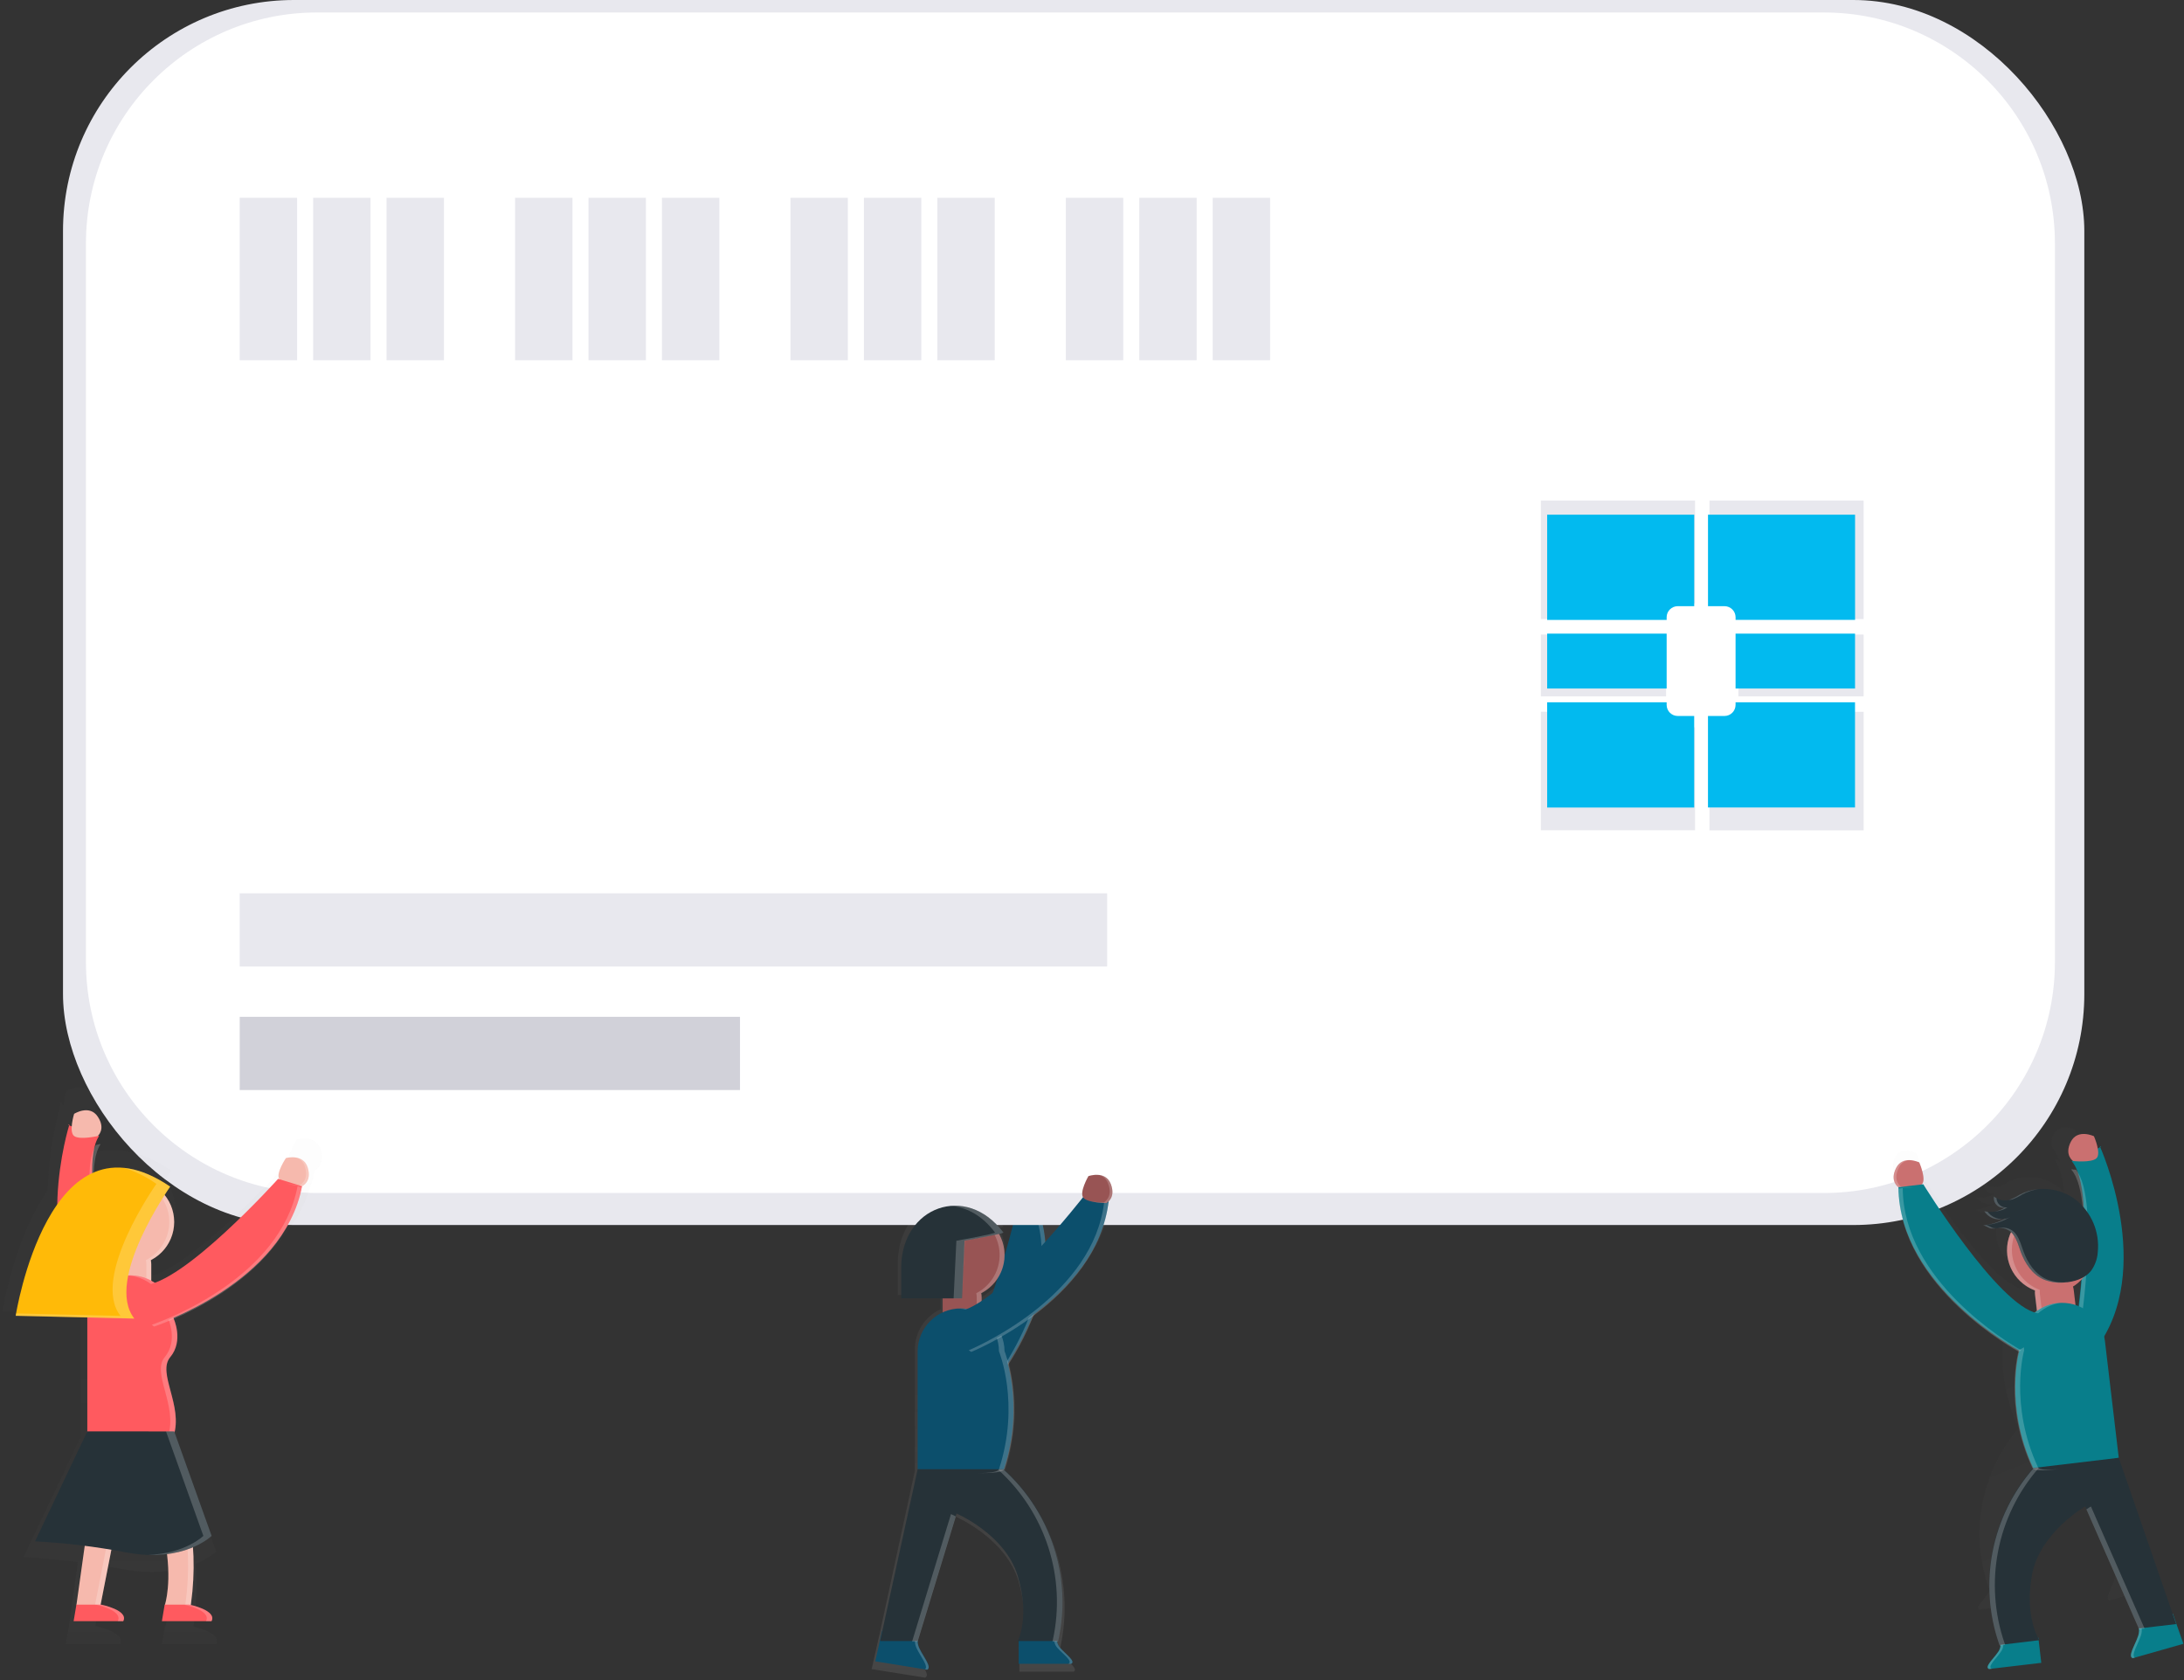 <?xml version="1.0" encoding="UTF-8"?>
<svg width="260px" height="200px" viewBox="0 0 260 200" version="1.1" xmlns="http://www.w3.org/2000/svg" xmlns:xlink="http://www.w3.org/1999/xlink">
    <rect x="0" y="0" width="260" height="200" fill="#333333" stroke="none"/>
    <!-- Generator: Sketch 52.1 (67048) - http://www.bohemiancoding.com/sketch -->
    <title>undraw_credit_card_payment_yb88</title>
    <desc>Created with Sketch.</desc>
    <defs>
        <linearGradient x1="49.983%" y1="100.014%" x2="49.983%" y2="-0.029%" id="linearGradient-1">
            <stop stop-color="#808080" stop-opacity="0.25" offset="0%"></stop>
            <stop stop-color="#808080" stop-opacity="0.12" offset="54%"></stop>
            <stop stop-color="#808080" stop-opacity="0.1" offset="100%"></stop>
        </linearGradient>
        <linearGradient x1="26.112%" y1="32.693%" x2="26.112%" y2="-1.307%" id="linearGradient-2">
            <stop stop-color="#808080" stop-opacity="0.25" offset="0%"></stop>
            <stop stop-color="#808080" stop-opacity="0.12" offset="54%"></stop>
            <stop stop-color="#808080" stop-opacity="0.1" offset="100%"></stop>
        </linearGradient>
        <linearGradient x1="50.007%" y1="99.982%" x2="50.007%" y2="-0.013%" id="linearGradient-3">
            <stop stop-color="#808080" stop-opacity="0.25" offset="0%"></stop>
            <stop stop-color="#808080" stop-opacity="0.12" offset="54%"></stop>
            <stop stop-color="#808080" stop-opacity="0.1" offset="100%"></stop>
        </linearGradient>
        <linearGradient x1="25.147%" y1="26.572%" x2="21.861%" y2="-1.234%" id="linearGradient-4">
            <stop stop-color="#808080" stop-opacity="0.25" offset="0%"></stop>
            <stop stop-color="#808080" stop-opacity="0.12" offset="54%"></stop>
            <stop stop-color="#808080" stop-opacity="0.1" offset="100%"></stop>
        </linearGradient>
        <linearGradient x1="60.488%" y1="99.51%" x2="39.146%" y2="1.659%" id="linearGradient-5">
            <stop stop-color="#808080" stop-opacity="0.25" offset="0%"></stop>
            <stop stop-color="#808080" stop-opacity="0.12" offset="54%"></stop>
            <stop stop-color="#808080" stop-opacity="0.1" offset="100%"></stop>
        </linearGradient>
    </defs>
    <g id="church" stroke="none" stroke-width="1" fill="none" fill-rule="evenodd">
        <g id="church-pricing" transform="translate(-40, -240)" fill-rule="nonzero">
            <g id="undraw_credit_card_payment_yb88" transform="translate(40, 240)">
                <path d="M126.917,197.501 C126.77,197.357 126.617,197.202 126.509,197.079 C126.301,196.85 126.155,196.571 126.087,196.269 L126.194,196.269 L126.245,196.039 C127.897,188.391 125.368,180.443 119.597,175.142 C119.609,175.125 119.619,175.107 119.627,175.088 C121.106,170.652 121.198,165.873 119.891,161.384 C121.218,159.709 122.407,157.929 123.448,156.063 C127.115,153.268 130.924,149.223 132.096,143.967 C132.229,143.397 132.329,142.82 132.396,142.239 C132.696,141.94 133.122,141.291 132.672,140.111 C132.635,140.015 132.591,139.922 132.54,139.833 C132.525,139.806 132.507,139.779 132.489,139.755 C132.457,139.702 132.422,139.651 132.384,139.602 L132.315,139.525 C132.28,139.486 132.243,139.449 132.204,139.414 L132.126,139.348 L132.006,139.265 L131.922,139.214 L131.793,139.151 L131.712,139.115 L131.568,139.067 L131.496,139.046 C131.428,139.028 131.36,139.014 131.293,139.004 C130.835,138.952 130.372,138.998 129.934,139.139 C129.934,139.139 128.854,141.004 129.277,141.716 C128.95,142.129 128.078,143.232 126.878,144.649 C126.89,143.461 126.77,142.276 126.521,141.115 C126.407,140.541 126.26,139.974 126.081,139.417 C126.239,139.022 126.35,138.257 125.451,137.366 C125.378,137.294 125.3,137.227 125.217,137.166 L125.139,137.115 C125.088,137.08 125.035,137.049 124.98,137.019 L124.887,136.978 C124.839,136.957 124.788,136.936 124.74,136.921 L124.644,136.894 L124.5,136.864 L124.404,136.864 L124.26,136.864 L124.17,136.864 L124.017,136.879 L123.942,136.879 C123.872,136.891 123.804,136.907 123.738,136.927 C123.3,137.067 122.897,137.299 122.557,137.608 C122.557,137.608 122.347,139.752 123.025,140.227 C122.71,141.456 121.123,147.692 119.024,152.774 C118.321,153.381 117.583,153.946 116.814,154.466 L116.814,154.006 C116.819,153.921 116.819,153.837 116.814,153.752 C116.805,153.671 116.792,153.59 116.775,153.51 L116.814,153.489 L116.976,153.399 L117.21,153.256 L117.36,153.16 C117.472,153.082 117.58,153.001 117.684,152.918 L117.807,152.813 C117.882,152.75 117.951,152.685 118.023,152.619 L118.125,152.475 C118.211,152.388 118.294,152.296 118.373,152.2 L118.46,152.096 C118.536,152.002 118.608,151.902 118.676,151.797 L118.763,151.668 C118.825,151.572 118.884,151.473 118.94,151.369 L118.994,151.274 C119.063,151.145 119.126,151.013 119.186,150.879 L119.234,150.759 C119.278,150.652 119.318,150.541 119.354,150.428 C119.354,150.389 119.381,150.35 119.393,150.311 C119.438,150.167 119.477,150.012 119.507,149.868 C119.507,149.839 119.507,149.809 119.522,149.779 C119.546,149.651 119.566,149.523 119.582,149.393 C119.582,149.348 119.582,149.306 119.582,149.262 C119.582,149.103 119.606,148.945 119.606,148.78 C119.606,147.877 119.373,146.99 118.928,146.203 L119.177,146.138 L119.36,146.081 C119.429,146.057 119.462,146.036 119.453,146.021 C119.324,145.848 119.192,145.683 119.057,145.522 L118.925,145.372 C118.832,145.265 118.736,145.16 118.625,145.073 L118.472,144.918 C118.376,144.825 118.281,144.732 118.173,144.646 L118.023,144.511 C117.903,144.407 117.783,144.311 117.66,144.212 L117.582,144.149 C117.435,144.042 117.282,143.94 117.141,143.851 L116.973,143.749 C116.877,143.689 116.778,143.632 116.673,143.578 L116.478,143.477 L116.205,143.345 L116.004,143.256 C115.908,143.217 115.809,143.178 115.704,143.145 L115.522,143.079 C115.375,143.031 115.222,142.99 115.081,142.951 L114.853,142.9 L114.61,142.849 L114.364,142.81 L114.139,142.783 L113.887,142.762 L113.668,142.762 L113.416,142.762 C113.276,142.762 113.137,142.769 113,142.783 C109.737,143.049 106.882,145.889 106.882,150.401 L106.882,154.149 L111.98,154.149 L111.98,155.848 C110.109,156.709 108.91,158.576 108.909,160.631 L108.909,175.091 L104.63,194.912 L104.609,194.912 L104.609,194.966 L103.769,198.697 L110.13,199.71 C110.28,199.652 110.365,199.493 110.331,199.336 C110.319,199.234 110.294,199.133 110.256,199.037 C110.154,198.791 110.032,198.553 109.893,198.326 C109.668,197.94 109.401,197.528 109.221,197.154 C109.128,196.964 109.059,196.763 109.014,196.556 C108.992,196.45 108.978,196.342 108.972,196.233 L113.653,180.897 L113.632,180.897 L113.743,180.535 C113.743,180.535 119.717,183.088 121.24,188.191 C122.485,192.329 121.711,195.01 121.375,195.877 L121.354,195.877 L121.354,195.928 C121.288,196.093 121.24,196.185 121.24,196.185 L121.354,196.185 L121.354,198.993 L127.811,198.993 C128.303,198.744 127.553,198.12 126.917,197.501 Z" id="Shape" fill="url(#linearGradient-1)"></path>
                <path d="M116.241,167.229 C116.241,167.229 127.379,155.555 123.738,144.335 L120.818,144.933 C120.818,144.933 116.898,161.375 112.721,163.734 C108.543,166.093 116.241,167.229 116.241,167.229 Z" id="Shape" fill="#0C4F6C"></path>
                <path d="M123.295,144.595 L123.78,144.496 C127.409,155.716 116.283,167.39 116.283,167.39 L115.941,167.333 C117.225,165.928 126.68,155.058 123.295,144.595 Z" id="Shape" fill="#FFFFFF" opacity="0.2"></path>
                <path d="M123.606,144.628 C123.606,144.628 124.416,143.623 123.148,142.365 C121.879,141.106 120.326,142.598 120.326,142.598 C120.326,142.598 120.104,144.831 120.851,145.184 C121.597,145.537 123.606,144.628 123.606,144.628 Z" id="Shape" fill="#985454"></path>
                <path d="M123.28,144.703 C123.28,144.703 124.089,143.698 122.821,142.439 C122.475,142.069 121.972,141.885 121.468,141.946 C122.063,141.751 122.717,141.918 123.145,142.374 C124.413,143.632 123.603,144.637 123.603,144.637 C123.005,144.903 122.38,145.104 121.738,145.235 C122.266,145.1 122.782,144.922 123.28,144.703 Z" id="Shape" fill="#FFFFFF" opacity="0.2"></path>
                <rect id="Rectangle-path" fill="#E8E8EE" x="7.5" y="0" width="240.633" height="145.83" rx="27.5"></rect>
                <path d="M37.732,1.486 L217.134,1.486 C232.322,1.486 244.634,13.798 244.634,28.986 L244.634,114.518 C244.634,129.706 232.322,142.018 217.134,142.018 L37.732,142.018 C22.544,142.018 10.232,129.706 10.232,114.518 L10.232,28.986 C10.232,13.798 22.544,1.486 37.732,1.486 Z" id="Rectangle-path" fill="#FFFFFF"></path>
                <polygon id="Rectangle-path" fill="#E8E8EE" points="28.537 23.546 35.368 23.546 35.368 42.882 28.537 42.882"></polygon>
                <polygon id="Rectangle-path" fill="#E8E8EE" points="37.279 23.546 44.11 23.546 44.11 42.882 37.279 42.882"></polygon>
                <polygon id="Rectangle-path" fill="#E8E8EE" points="46.02 23.546 52.852 23.546 52.852 42.882 46.02 42.882"></polygon>
                <polygon id="Rectangle-path" fill="#E8E8EE" points="61.32 23.546 68.152 23.546 68.152 42.882 61.32 42.882"></polygon>
                <polygon id="Rectangle-path" fill="#E8E8EE" points="70.062 23.546 76.893 23.546 76.893 42.882 70.062 42.882"></polygon>
                <polygon id="Rectangle-path" fill="#E8E8EE" points="78.804 23.546 85.635 23.546 85.635 42.882 78.804 42.882"></polygon>
                <polygon id="Rectangle-path" fill="#E8E8EE" points="94.104 23.546 100.935 23.546 100.935 42.882 94.104 42.882"></polygon>
                <polygon id="Rectangle-path" fill="#E8E8EE" points="102.845 23.546 109.677 23.546 109.677 42.882 102.845 42.882"></polygon>
                <polygon id="Rectangle-path" fill="#E8E8EE" points="111.587 23.546 118.418 23.546 118.418 42.882 111.587 42.882"></polygon>
                <polygon id="Rectangle-path" fill="#E8E8EE" points="126.887 23.546 133.719 23.546 133.719 42.882 126.887 42.882"></polygon>
                <polygon id="Rectangle-path" fill="#E8E8EE" points="135.629 23.546 142.46 23.546 142.46 42.882 135.629 42.882"></polygon>
                <polygon id="Rectangle-path" fill="#E8E8EE" points="144.37 23.546 151.202 23.546 151.202 42.882 144.37 42.882"></polygon>
                <polygon id="Rectangle-path" fill="#D1D1D9" points="28.537 121.046 88.094 121.046 88.094 129.761 28.537 129.761"></polygon>
                <polygon id="Rectangle-path" fill="#E8E8EE" points="28.537 106.341 131.805 106.341 131.805 115.055 28.537 115.055"></polygon>
                <path d="M198.347,73.336 C198.33,72.955 198.468,72.582 198.728,72.302 C198.988,72.021 199.349,71.856 199.732,71.842 L201.792,71.842 L201.792,59.584 L183.439,59.584 L183.439,73.695 L198.35,73.695 L198.347,73.336 Z" id="Shape" fill="#E8E8EE"></path>
                <path d="M199.732,86.58 C199.349,86.566 198.988,86.4 198.728,86.12 C198.468,85.839 198.33,85.467 198.347,85.085 L198.347,84.726 L183.436,84.726 L183.436,98.837 L201.792,98.837 L201.792,86.58 L199.732,86.58 Z" id="Shape" fill="#E8E8EE"></path>
                <polygon id="Rectangle-path" fill="#E8E8EE" points="183.436 75.537 198.347 75.537 198.347 82.9 183.436 82.9"></polygon>
                <path d="M206.95,85.097 C206.967,85.479 206.83,85.851 206.569,86.132 C206.309,86.412 205.948,86.578 205.565,86.592 L203.511,86.592 L203.511,98.849 L221.864,98.849 L221.864,84.738 L206.95,84.738 L206.95,85.097 Z" id="Shape" fill="#E8E8EE"></path>
                <path d="M203.508,59.584 L203.508,71.842 L205.562,71.842 C205.945,71.856 206.306,72.021 206.566,72.302 C206.827,72.582 206.964,72.955 206.947,73.336 L206.947,73.695 L221.858,73.695 L221.858,59.584 L203.508,59.584 Z" id="Shape" fill="#E8E8EE"></path>
                <polygon id="Rectangle-path" fill="#E8E8EE" points="206.95 75.537 221.861 75.537 221.861 82.9 206.95 82.9"></polygon>
                <path d="M198.41,73.477 C198.411,72.75 199.003,72.161 199.732,72.161 L201.693,72.161 L201.693,61.268 L184.186,61.268 L184.186,73.797 L198.41,73.797 L198.41,73.477 Z" id="Shape" fill="#02BAEF"></path>
                <path d="M199.732,85.232 C199.003,85.232 198.411,84.643 198.41,83.916 L198.41,83.599 L184.186,83.599 L184.186,96.129 L201.69,96.129 L201.69,85.232 L199.732,85.232 Z" id="Shape" fill="#02BAEF"></path>
                <polygon id="Rectangle-path" fill="#02BAEF" points="184.186 75.429 198.41 75.429 198.41 81.964 184.186 81.964"></polygon>
                <path d="M206.615,83.916 C206.613,84.643 206.021,85.232 205.292,85.232 L203.331,85.232 L203.331,96.126 L220.835,96.126 L220.835,83.599 L206.615,83.599 L206.615,83.916 Z" id="Shape" fill="#02BAEF"></path>
                <path d="M203.334,61.268 L203.334,72.161 L205.295,72.161 C206.024,72.161 206.616,72.75 206.618,73.477 L206.618,73.794 L220.841,73.794 L220.841,61.268 L203.334,61.268 Z" id="Shape" fill="#02BAEF"></path>
                <polygon id="Rectangle-path" fill="#02BAEF" points="206.615 75.429 220.838 75.429 220.838 81.964 206.615 81.964"></polygon>
                <g id="Group" opacity="0.2" transform="translate(6.897, 131.241)" fill="url(#linearGradient-2)">
                    <path d="M0.425,0.212 L0.47,0.062 C0.47,0.062 -0.085,-0.018 0.425,0.212 Z" id="Shape"></path>
                </g>
                <g id="Group" opacity="0.2" transform="translate(0, 129.148)" fill="url(#linearGradient-3)">
                    <path d="M38.181,7.728 C38.15,7.626 38.111,7.526 38.064,7.429 C38.064,7.399 38.031,7.372 38.016,7.342 C37.986,7.285 37.953,7.229 37.917,7.175 C37.896,7.145 37.872,7.118 37.851,7.088 C37.818,7.045 37.782,7.003 37.743,6.963 L37.666,6.888 C37.627,6.852 37.588,6.819 37.546,6.789 L37.462,6.729 L37.33,6.652 L37.246,6.607 L37.096,6.544 L37.021,6.514 C36.949,6.49 36.878,6.47 36.808,6.454 C36.33,6.364 35.838,6.377 35.365,6.493 C35.365,6.493 33.989,8.517 34.52,9.244 L34.346,9.19 C34.346,9.19 24.123,20.55 18.356,22.673 C18.208,22.573 18.055,22.479 17.897,22.392 L17.897,20.266 C17.902,20.177 17.902,20.089 17.897,20 C17.888,19.915 17.874,19.83 17.855,19.746 L17.897,19.722 L18.068,19.626 L18.317,19.477 L18.476,19.375 C18.594,19.293 18.709,19.208 18.821,19.118 L18.95,19.007 C19.028,18.942 19.103,18.873 19.178,18.801 L19.31,18.673 C19.402,18.579 19.49,18.479 19.573,18.374 L19.666,18.26 C19.746,18.162 19.822,18.063 19.894,17.961 L19.987,17.824 C20.053,17.724 20.116,17.624 20.176,17.525 L20.233,17.423 C20.305,17.288 20.374,17.148 20.434,17.004 L20.485,16.879 C20.531,16.763 20.574,16.647 20.614,16.529 C20.614,16.487 20.641,16.448 20.656,16.407 C20.704,16.254 20.743,16.108 20.776,15.94 C20.776,15.91 20.776,15.877 20.794,15.845 C20.82,15.711 20.841,15.575 20.857,15.438 C20.857,15.393 20.857,15.345 20.857,15.3 C20.872,15.133 20.884,14.963 20.884,14.792 C20.886,13.518 20.447,12.282 19.642,11.291 C20.08,10.61 20.365,10.209 20.365,10.209 C20.101,10.03 19.843,9.862 19.585,9.707 L19.337,9.561 C19.166,9.459 18.992,9.357 18.824,9.262 L18.524,9.109 C18.371,9.028 18.224,8.951 18.065,8.876 L17.765,8.741 C17.618,8.676 17.465,8.61 17.33,8.553 L17.03,8.439 C16.887,8.383 16.731,8.332 16.599,8.284 L16.329,8.194 C16.182,8.146 16.029,8.108 15.888,8.069 L15.648,8.003 C15.483,7.964 15.321,7.928 15.159,7.898 L14.985,7.862 C14.766,7.824 14.547,7.794 14.331,7.773 C12.993,7.631 11.641,7.837 10.406,8.371 C10.472,6.804 10.736,5.516 11.288,4.717 L11.153,4.673 L11.105,4.717 C11.105,4.717 10.943,4.753 10.694,4.798 C10.614,4.926 10.543,5.059 10.481,5.196 C10.591,4.642 10.804,4.114 11.108,3.638 L10.973,3.593 C11.168,3.396 11.872,2.532 10.925,1.121 C9.842,-0.496 7.857,0.762 7.857,0.762 C7.703,1.295 7.603,1.842 7.557,2.395 C7.404,2.335 7.299,2.287 7.227,2.251 C6.277,5.594 5.759,9.044 5.686,12.517 C2.111,17.578 0.63,25.049 0.342,26.661 L0.321,26.789 C0.3,26.906 0.291,26.969 0.291,26.969 L9.587,27.184 C9.587,27.217 9.587,27.247 9.587,27.28 L9.587,41.952 L2.804,56.212 C2.804,56.212 5.368,56.305 9.266,56.81 L8.196,64.439 L7.839,66.58 L14.281,66.58 C14.997,65.154 11.417,64.439 11.417,64.439 L11.336,64.439 L12.733,57.321 C13.351,57.425 13.986,57.539 14.637,57.662 C15.594,57.846 16.564,57.955 17.537,57.988 C18.343,58.016 19.151,57.981 19.951,57.883 C20.422,61.743 19.804,64.048 19.684,64.442 L19.645,64.442 L19.289,66.583 L25.73,66.583 C26.354,65.339 23.712,64.637 23.031,64.49 L23.061,64.281 C23.393,61.873 23.479,59.438 23.316,57.013 C24.145,56.677 24.917,56.218 25.607,55.65 L25.697,55.572 L25.724,55.546 L20.926,42.132 C21.826,38.335 18.701,34.359 20.368,32.353 C22.036,30.347 21.013,27.815 20.83,27.381 C25.328,25.42 34.442,20.505 36.997,11.994 C37.184,11.396 37.336,10.787 37.453,10.17 C37.453,10.17 38.742,9.59 38.181,7.728 Z" id="Shape"></path>
                </g>
                <path d="M8.259,133.88 C8.259,133.88 3.374,149.238 11.558,157.74 L13.924,155.946 C13.924,155.946 9.084,139.184 11.791,135.247 C7.017,133.641 8.259,133.88 8.259,133.88 Z" id="Shape" fill="#FF5A5F"></path>
                <path d="M11.636,135.235 C11.636,135.235 12.628,134.41 11.636,132.924 C10.643,131.438 8.823,132.595 8.823,132.595 C8.823,132.595 8.16,134.738 8.823,135.235 C9.485,135.731 11.636,135.235 11.636,135.235 Z" id="Shape" fill="#F6B9AD"></path>
                <path d="M15.688,148.188 L15.688,148.188 C16.968,148.188 18.005,149.226 18.005,150.505 L18.005,152.718 C18.005,153.997 16.968,155.034 15.688,155.034 L15.688,155.034 C14.409,155.034 13.372,153.997 13.372,152.718 L13.372,150.505 C13.372,149.226 14.409,148.188 15.688,148.188 Z" id="Rectangle-path" fill="#F6B9AD" transform="translate(15.688, 151.611) rotate(-180) translate(-15.688, -151.611) "></path>
                <path d="M13.6,156.924 C13.6,156.924 8.82,140.368 11.423,136.296 C11.654,136.254 11.8,136.221 11.8,136.221 L11.842,136.179 L11.965,136.221 C9.266,140.158 14.098,156.921 14.098,156.921 L11.731,158.714 L11.525,158.493 L13.6,156.924 Z" id="Shape" fill="#FFFFFF" opacity="0.2"></path>
                <ellipse id="Oval" fill="#F6B9AD" cx="15.606" cy="145.465" rx="5.131" ry="5.115"></ellipse>
                <path d="M17.426,152.723 L17.426,150.496 C17.426,150.333 17.408,150.171 17.372,150.012 C19.428,148.955 20.521,146.658 20.04,144.402 C19.56,142.147 17.624,140.491 15.315,140.359 L15.615,140.359 C17.976,140.368 20.026,141.981 20.582,144.268 C21.139,146.556 20.058,148.926 17.963,150.012 C17.998,150.171 18.016,150.333 18.017,150.496 L18.017,152.723 C18.022,153.388 17.738,154.022 17.238,154.461 C16.738,154.9 16.072,155.102 15.411,155.013 C16.563,154.86 17.423,153.882 17.426,152.723 Z" id="Shape" fill="#FFFFFF" opacity="0.2"></path>
                <path d="M10.394,170.954 C10.394,170.954 20.29,172.069 20.656,170.954 C21.838,167.345 18.671,163.459 20.26,161.558 C21.904,159.593 20.656,156.933 20.656,156.933 C20.656,155.576 20.115,154.275 19.153,153.316 C18.191,152.357 16.886,151.818 15.525,151.818 C12.691,151.818 10.394,154.108 10.394,156.933 L10.394,170.954 Z" id="Shape" fill="#FF5A5F"></path>
                <path d="M20.272,161.558 C21.916,159.593 20.668,156.933 20.668,156.933 C20.668,155.576 20.127,154.275 19.165,153.316 C18.203,152.357 16.898,151.818 15.537,151.818 C15.426,151.818 15.318,151.818 15.207,151.836 C17.905,152.007 20.004,154.238 20.005,156.933 C20.005,156.933 21.253,159.593 19.609,161.558 C18.017,163.462 21.184,167.348 20.005,170.954 C19.891,171.297 18.872,171.429 17.516,171.447 C19.19,171.465 20.533,171.351 20.662,170.954 C21.862,167.345 18.683,163.459 20.272,161.558 Z" id="Shape" fill="#FFFFFF" opacity="0.2"></path>
                <path d="M18.563,170.628 C22.182,175.734 23.772,183.444 22.74,190.864 L22.71,191.085 L19.618,191.085 C19.618,191.085 20.575,188.281 19.618,183.33 C19.03,180.366 17.364,177.722 14.94,175.907 L11.965,191.085 L9.096,191.085 L11.965,170.628 L18.563,170.628 Z" id="Shape" fill="#F6B9AD"></path>
                <path d="M35.956,141.205 C35.956,141.205 37.156,140.706 36.634,138.996 C36.112,137.286 34.04,137.859 34.04,137.859 C34.04,137.859 32.777,139.716 33.263,140.383 C33.749,141.049 35.956,141.205 35.956,141.205 Z" id="Shape" fill="#F6B9AD"></path>
                <path d="M18.395,157.755 C18.395,157.755 33.767,152.789 35.956,141.205 L33.107,140.335 C33.107,140.335 21.793,152.927 17.006,153.016 C12.22,153.106 18.395,157.755 18.395,157.755 Z" id="Shape" fill="#FF5A5F"></path>
                <path d="M35.422,141.217 L35.896,141.363 C33.719,152.951 18.344,157.916 18.344,157.916 L18.071,157.704 C19.879,157.07 33.392,152.024 35.422,141.217 Z" id="Shape" fill="#FFFFFF" opacity="0.2"></path>
                <g id="Group" opacity="0.2" transform="translate(11.096, 170.404)" fill="#FFFFFF">
                    <path d="M3.188,5.501 L0.21,20.679 L0.87,20.679 L3.761,5.943 C3.577,5.786 3.386,5.638 3.188,5.501 Z" id="Shape"></path>
                    <path d="M7.467,0.224 L6.81,0.224 C10.43,5.33 12.019,13.04 10.988,20.46 L10.958,20.682 L11.615,20.682 L11.645,20.46 C12.67,13.04 11.066,5.327 7.467,0.224 Z" id="Shape"></path>
                </g>
                <path d="M35.629,141.115 C35.629,141.115 36.829,140.616 36.307,138.906 C36.182,138.415 35.828,138.014 35.356,137.827 C35.972,137.938 36.467,138.395 36.625,138.999 C37.138,140.709 35.947,141.208 35.947,141.208 C35.294,141.158 34.648,141.036 34.022,140.846 C34.549,140.98 35.087,141.07 35.629,141.115 Z" id="Shape" fill="#FFFFFF" opacity="0.2"></path>
                <path d="M10.394,170.395 L4.168,183.492 C7.807,183.673 11.429,184.11 15.006,184.801 C21.904,186.111 25.187,182.837 25.187,182.837 L20.74,170.398 L10.394,170.395 Z" id="Shape" fill="#263238"></path>
                <path d="M12.049,191.022 C12.049,191.022 15.348,191.677 14.676,192.987 L8.766,192.987 L9.096,191.022 L12.049,191.022 Z" id="Shape" fill="#FF5A5F"></path>
                <path d="M22.557,191.022 C22.557,191.022 25.856,191.677 25.184,192.987 L19.274,192.987 L19.603,191.022 L22.557,191.022 Z" id="Shape" fill="#FF5A5F"></path>
                <path d="M20.26,141.259 C20.26,141.259 12.376,152.389 15.99,156.96 L1.868,156.631 C1.868,156.631 5.809,131.438 20.26,141.259 Z" id="Shape" fill="#FFBA08"></path>
                <path d="M20.26,141.259 C18.224,139.874 16.398,139.187 14.76,139.025 C16.138,139.457 17.441,140.101 18.62,140.933 C18.62,140.933 10.739,152.063 14.349,156.649 L1.919,156.35 C1.886,156.535 1.871,156.649 1.871,156.649 L15.993,156.978 C12.376,152.389 20.26,141.259 20.26,141.259 Z" id="Shape" fill="#FFFFFF" opacity="0.2"></path>
                <path d="M20.737,170.395 L19.762,170.395 L24.21,182.834 C24.21,182.834 22.087,184.945 17.675,185.097 C22.755,185.259 25.193,182.834 25.193,182.834 L20.737,170.395 Z" id="Shape" fill="#FFFFFF" opacity="0.2"></path>
                <path d="M12.049,191.022 L11.393,191.022 C11.393,191.022 14.691,191.677 14.02,192.987 L14.664,192.987 C15.333,191.677 12.049,191.022 12.049,191.022 Z" id="Shape" fill="#FFFFFF" opacity="0.2"></path>
                <path d="M22.557,191.022 L21.901,191.022 C21.901,191.022 25.199,191.677 24.528,192.987 L25.184,192.987 C25.841,191.677 22.557,191.022 22.557,191.022 Z" id="Shape" fill="#FFFFFF" opacity="0.2"></path>
                <g id="Group" opacity="0.2" transform="translate(247.405, 135.426)" fill="url(#linearGradient-4)">
                    <path d="M0.189,0.108 L0.239,0.228 C0.639,-0.032 0.189,0.108 0.189,0.108 Z" id="Shape"></path>
                </g>
                <g id="Group" opacity="0.2" transform="translate(225.213, 133.931)" fill="url(#linearGradient-5)">
                    <path d="M26.156,56.511 L31.365,55.016 L30.258,51.883 L30.243,51.839 L30.225,51.839 L24.42,35.046 L22.92,22.475 C22.901,22.316 22.874,22.157 22.839,22 C27.58,13.904 22.839,2.637 22.416,1.656 C22.362,1.692 22.278,1.74 22.158,1.806 C22.065,1.356 21.926,0.916 21.745,0.493 C21.745,0.493 19.99,-0.35 19.259,1.091 C18.62,2.344 19.28,2.987 19.463,3.13 L19.358,3.181 C19.653,3.543 19.879,3.956 20.023,4.401 C19.958,4.296 19.886,4.197 19.807,4.102 C19.597,4.102 19.46,4.075 19.46,4.075 L19.418,4.042 L19.313,4.093 C19.975,4.849 20.344,6.269 20.512,8.006 C20.288,7.76 20.042,7.534 19.777,7.33 C18.63,6.471 17.203,6.066 15.774,6.194 L15.513,6.224 C15.365,6.244 15.219,6.271 15.075,6.305 L14.967,6.329 L14.784,6.377 L14.574,6.442 L14.424,6.493 L14.167,6.595 L14.071,6.637 C13.966,6.685 13.861,6.735 13.771,6.789 C13.434,7.005 13.075,7.184 12.7,7.324 C12.649,7.339 12.595,7.348 12.544,7.36 C12.111,7.442 11.664,7.37 11.279,7.157 L11.15,7.079 C11.1,7.047 11.052,7.012 11.006,6.975 C10.979,7.094 10.979,7.217 11.006,7.336 C11.064,7.62 11.232,7.869 11.474,8.03 C11.541,8.076 11.613,8.114 11.69,8.143 C11.803,8.187 11.925,8.206 12.046,8.2 C12.088,8.198 12.129,8.193 12.169,8.185 L12.139,8.203 C12.067,8.248 11.995,8.29 11.92,8.326 L11.905,8.326 C11.824,8.365 11.743,8.401 11.663,8.433 C11.247,8.592 10.8,8.651 10.358,8.607 L10.214,8.589 C10.142,8.589 10.07,8.568 10.001,8.55 C10.029,8.596 10.059,8.641 10.091,8.685 L10.124,8.723 L10.193,8.807 L10.232,8.849 L10.307,8.924 L10.349,8.963 L10.439,9.034 L10.475,9.061 L10.607,9.148 L10.652,9.172 L10.748,9.223 L10.811,9.25 L10.895,9.286 L10.964,9.309 L11.048,9.336 L11.117,9.357 L11.213,9.378 L11.33,9.399 L11.417,9.399 L11.501,9.399 L11.734,9.399 L11.821,9.399 L11.893,9.399 L11.977,9.399 C12.144,9.365 12.303,9.306 12.451,9.223 C12.358,9.28 12.262,9.33 12.151,9.381 L12.007,9.453 L11.857,9.525 L11.71,9.59 L11.558,9.653 L11.411,9.71 L11.252,9.767 L11.105,9.815 L10.937,9.865 L10.796,9.904 L10.613,9.949 L10.481,9.979 L10.271,10.018 L10.16,10.036 L9.842,10.078 C10.029,10.108 10.208,10.176 10.367,10.278 C10.469,10.334 10.578,10.376 10.691,10.404 C10.741,10.407 10.791,10.407 10.841,10.404 L11.027,10.404 L11.15,10.404 L11.309,10.383 L11.429,10.383 L11.573,10.383 C11.874,10.377 12.174,10.435 12.451,10.553 C12.598,10.622 12.732,10.714 12.85,10.825 C12.814,10.903 12.778,10.984 12.745,11.064 C12.712,11.145 12.691,11.205 12.667,11.274 C12.619,11.415 12.577,11.559 12.541,11.704 C12.416,12.231 12.384,12.775 12.448,13.312 C12.448,13.411 12.475,13.51 12.493,13.611 L12.508,13.692 C12.524,13.77 12.542,13.847 12.562,13.922 L12.562,13.982 C12.588,14.076 12.616,14.168 12.646,14.26 L12.667,14.314 C12.693,14.39 12.721,14.464 12.751,14.538 L12.778,14.604 C12.855,14.782 12.943,14.954 13.042,15.121 L13.072,15.172 C13.118,15.248 13.166,15.321 13.216,15.393 L13.216,15.414 C13.274,15.496 13.334,15.575 13.396,15.653 L13.396,15.671 C13.454,15.743 13.514,15.813 13.576,15.88 L13.597,15.904 C13.733,16.052 13.878,16.191 14.032,16.32 C14.431,16.651 14.883,16.912 15.369,17.094 C15.365,17.166 15.365,17.238 15.369,17.309 C15.365,17.383 15.365,17.457 15.369,17.531 L15.573,19.247 C15.481,19.31 15.391,19.377 15.303,19.447 C11,18.078 3.356,5.674 3.356,5.674 L3.209,5.692 C3.749,5.178 2.927,3.324 2.927,3.324 C2.55,3.156 2.14,3.072 1.727,3.079 L1.646,3.079 L1.61,3.079 L1.547,3.079 L1.508,3.079 L1.448,3.079 L1.406,3.079 L1.349,3.079 L1.307,3.079 L1.248,3.097 L1.209,3.097 L1.146,3.124 L1.113,3.124 L1.02,3.172 L0.933,3.226 L0.903,3.247 L0.843,3.291 L0.81,3.318 L0.759,3.366 L0.726,3.399 L0.678,3.45 L0.645,3.486 L0.597,3.546 L0.567,3.584 L0.519,3.659 L0.495,3.695 C0.471,3.734 0.45,3.773 0.426,3.815 C-0.306,5.25 0.672,5.886 0.672,5.886 C0.675,6.405 0.709,6.923 0.774,7.438 C1.844,17.025 13.006,23.235 13.576,23.546 C13.417,24.17 12.133,29.698 15.075,36.057 C15.083,36.072 15.094,36.086 15.105,36.099 C10.635,41.299 9.256,48.468 11.48,54.948 L11.546,55.142 L11.642,55.142 C11.638,55.187 11.632,55.232 11.624,55.277 C11.607,55.357 11.584,55.436 11.555,55.513 C11.504,55.646 11.437,55.772 11.357,55.889 C11.27,56.018 11.165,56.149 11.057,56.284 L10.943,56.425 C10.481,56.981 10.016,57.522 10.427,57.671 L10.727,57.635 L16.089,57.109 L15.789,54.67 L15.888,54.67 C15.888,54.67 15.84,54.598 15.762,54.46 L15.762,54.416 L15.744,54.416 C15.36,53.695 14.412,51.441 15.069,47.719 C15.879,43.124 20.809,40.293 20.809,40.293 L20.941,40.592 L20.923,40.592 L26.576,53.447 C26.576,53.498 26.576,53.552 26.576,53.608 C26.572,53.737 26.557,53.865 26.531,53.991 C26.511,54.092 26.485,54.192 26.453,54.29 C26.264,54.837 25.901,55.486 25.766,55.973 C25.747,56.039 25.732,56.106 25.721,56.173 C25.706,56.249 25.706,56.328 25.721,56.404 C25.744,56.501 25.821,56.578 25.919,56.601 L25.991,56.58 L26.147,56.535 L26.156,56.511 Z M20.086,18.753 C19.976,18.708 19.865,18.667 19.753,18.631 L19.564,17.025 C19.549,16.903 19.523,16.782 19.487,16.664 C19.817,16.454 20.119,16.204 20.386,15.919 C20.296,16.948 20.188,17.91 20.086,18.753 Z" id="Shape"></path>
                </g>
                <path d="M226.002,141.327 C226.002,141.327 224.919,140.625 225.729,139.034 C226.539,137.444 228.485,138.377 228.485,138.377 C228.485,138.377 229.385,140.43 228.785,140.999 C228.185,141.567 226.002,141.327 226.002,141.327 Z" id="Shape" fill="#CA7070"></path>
                <path d="M242.664,194.966 L238.132,195.498 C238.21,195.921 238.1,196.357 237.833,196.694 C237.305,197.468 236.18,198.46 236.792,198.682 L243.009,197.949 L242.664,194.966 Z" id="4d99488d-df05-4ea4-b0bc-86897bea43e0" fill="#087E8B"></path>
                <path d="M238.171,196.67 C238.439,196.333 238.549,195.897 238.471,195.474 L238.141,195.513 C238.219,195.936 238.109,196.371 237.842,196.709 C237.314,197.483 236.189,198.475 236.801,198.697 L237.131,198.658 C236.522,198.436 237.647,197.444 238.171,196.67 Z" id="Shape" fill="#FFFFFF" opacity="0.2"></path>
                <path d="M258.687,192.132 L254.521,193.327 C254.698,193.816 254.692,194.352 254.506,194.837 C254.158,195.851 253.262,197.208 253.906,197.396 L259.928,195.683 L258.687,192.132 Z" id="4d5dc8b9-511c-4b13-afe4-1a204679192b" fill="#087E8B"></path>
                <path d="M249.99,136.472 C249.99,136.472 256.647,151.151 249.516,160.553 L246.955,159.037 C246.955,159.037 249.789,141.824 246.634,138.233 C251.195,136.099 249.99,136.472 249.99,136.472 Z" id="Shape" fill="#087E8B"></path>
                <path d="M246.799,138.212 C246.799,138.212 245.716,137.51 246.526,135.919 C247.336,134.329 249.282,135.262 249.282,135.262 C249.282,135.262 250.182,137.315 249.582,137.883 C248.982,138.451 246.799,138.212 246.799,138.212 Z" id="Shape" fill="#CA7070"></path>
                <path d="M254.836,194.798 C255.022,194.313 255.028,193.777 254.851,193.288 L258.704,192.185 L258.687,192.135 L254.521,193.33 C254.698,193.819 254.692,194.355 254.506,194.84 C254.158,195.854 253.262,197.211 253.906,197.399 L254.158,197.327 C253.672,197.046 254.5,195.767 254.836,194.798 Z" id="Shape" fill="#FFFFFF" opacity="0.2"></path>
                <path d="M244.702,151.518 L244.702,151.518 C245.982,151.518 247.019,152.555 247.019,153.834 L247.019,156.047 C247.019,157.326 245.982,158.364 244.702,158.364 L244.702,158.364 C243.423,158.364 242.386,157.326 242.386,156.047 L242.386,153.834 C242.386,152.555 243.423,151.518 244.702,151.518 Z" id="Rectangle-path" fill="#CA7070" transform="translate(244.702, 154.941) rotate(-6.74) translate(-244.702, -154.941) "></path>
                <path d="M247.399,159.982 C247.399,159.982 250.197,142.981 247.135,139.247 C246.901,139.247 246.751,139.217 246.751,139.217 L246.703,139.181 L246.586,139.235 C249.741,142.822 246.907,160.039 246.907,160.039 L249.468,161.555 C249.528,161.474 249.588,161.393 249.645,161.309 L247.399,159.982 Z" id="Shape" fill="#FFFFFF" opacity="0.2"></path>
                <ellipse id="Oval" fill="#CA7070" transform="translate(244.061, 148.828) rotate(-6.74) translate(-244.061, -148.828) " cx="244.061" cy="148.828" rx="5.131" ry="5.115"></ellipse>
                <path d="M243.104,156.257 L242.844,154.045 C242.826,153.883 242.826,153.72 242.844,153.558 C240.678,152.75 239.322,150.598 239.532,148.302 C239.742,146.007 241.467,144.135 243.743,143.731 L243.443,143.755 C241.096,144.035 239.244,145.878 238.959,148.218 C238.675,150.558 240.031,152.789 242.244,153.62 C242.226,153.782 242.226,153.946 242.244,154.108 L242.505,156.32 C242.578,156.98 242.935,157.577 243.483,157.955 C244.031,158.333 244.717,158.455 245.363,158.29 C244.208,158.266 243.246,157.4 243.104,156.257 Z" id="Shape" fill="#FFFFFF" opacity="0.2"></path>
                <path d="M252.233,173.54 C252.233,173.54 242.538,175.803 242.037,174.735 C238.567,167.262 240.388,160.81 240.388,160.81 C240.228,159.462 240.612,158.106 241.456,157.041 C242.3,155.975 243.533,155.288 244.886,155.13 C246.238,154.971 247.598,155.354 248.667,156.195 C249.736,157.036 250.425,158.266 250.584,159.614 L252.233,173.54 Z" id="Shape" fill="#087E8B"></path>
                <path d="M252.233,173.54 L259.07,193.333 L254.632,193.857 L248.245,179.324 C248.245,179.324 242.784,182.46 241.887,187.549 C240.99,192.637 242.787,195.25 242.787,195.25 L238.042,195.824 L237.967,195.608 C235.496,188.43 237.049,180.482 242.043,174.753" id="Shape" fill="#263238"></path>
                <path d="M242.619,174.673 C239.149,167.199 240.969,160.747 240.969,160.747 C240.653,158.07 242.475,155.607 245.135,155.118 C245.024,155.118 244.916,155.118 244.805,155.145 C243.453,155.303 242.219,155.99 241.375,157.056 C240.531,158.121 240.147,159.477 240.307,160.825 C240.307,160.825 238.486,167.271 241.956,174.75 C242.133,175.13 243.488,175.085 245.159,174.87 C243.809,175.01 242.772,175.001 242.619,174.673 Z" id="Shape" fill="#FFFFFF" opacity="0.2"></path>
                <path d="M240.304,160.741 C240.304,160.741 226.068,153.115 226.005,141.327 L228.962,140.978 C228.962,140.978 237.836,155.381 242.529,156.326 C247.222,157.271 240.304,160.741 240.304,160.741 Z" id="Shape" fill="#087E8B"></path>
                <g id="Group" opacity="0.2" transform="translate(236.609, 174.589)" fill="#FFFFFF">
                    <path d="M11.77,5.091 L18.041,19.357 L18.698,19.28 L12.31,4.747 C12.31,4.747 12.106,4.858 11.77,5.091 Z" id="Shape"></path>
                    <path d="M6.103,0.155 L5.446,0.233 C0.452,5.962 -1.101,13.91 1.37,21.088 L1.445,21.303 L2.102,21.226 L2.027,21.01 C-0.444,13.832 1.109,5.884 6.103,0.155 Z" id="Shape"></path>
                </g>
                <path d="M226.515,141.432 L226.023,141.489 C226.086,153.277 240.322,160.903 240.322,160.903 L240.621,160.741 C238.978,159.803 226.575,152.428 226.515,141.432 Z" id="Shape" fill="#FFFFFF" opacity="0.2"></path>
                <path d="M239.725,147.046 C240.133,147.644 240.325,148.347 240.561,149.019 C241.068,150.404 241.962,151.74 243.317,152.326 C244.067,152.624 244.876,152.745 245.681,152.679 C246.901,152.613 248.188,152.221 248.946,151.265 C249.412,150.62 249.685,149.857 249.735,149.064 C249.981,146.674 248.994,144.323 247.114,142.819 C245.237,141.384 242.511,141.097 240.436,142.221 C240.063,142.462 239.666,142.662 239.251,142.819 C238.601,143.003 237.901,142.859 237.377,142.433 C237.31,142.792 237.42,143.161 237.672,143.426 C237.924,143.691 238.288,143.82 238.651,143.773 C237.933,144.228 237.062,144.379 236.231,144.191 C236.808,145.103 237.989,145.421 238.948,144.924 C238.07,145.444 237.088,145.767 236.072,145.868 C236.285,145.848 236.744,146.185 237.011,146.23 C237.339,146.244 237.669,146.229 237.994,146.185 C238.685,146.139 239.347,146.468 239.725,147.046 Z" id="Shape" fill="#263238"></path>
                <g id="Group" opacity="0.2" transform="translate(236.009, 141.405)" fill="#FFFFFF">
                    <path d="M2.639,2.368 C2.283,2.593 1.885,2.746 1.469,2.816 C2.002,2.782 2.518,2.614 2.969,2.329 C2.647,2.368 2.324,2.272 2.076,2.063 C1.829,1.854 1.681,1.552 1.667,1.229 C1.561,1.171 1.461,1.104 1.367,1.028 C1.301,1.387 1.411,1.755 1.662,2.02 C1.913,2.285 2.276,2.414 2.639,2.368 Z" id="Shape"></path>
                    <path d="M3.569,1.375 C3.984,1.218 4.381,1.018 4.753,0.777 C5.35,0.457 5.999,0.246 6.669,0.152 C5.884,0.218 5.121,0.443 4.426,0.813 C4.054,1.054 3.657,1.254 3.242,1.411 C3.185,1.429 3.125,1.438 3.068,1.45 C3.237,1.447 3.406,1.421 3.569,1.375 Z" id="Shape"></path>
                    <path d="M1.328,4.792 C1.062,4.747 0.603,4.41 0.39,4.43 C1.406,4.329 2.388,4.006 3.266,3.486 C3.066,3.597 2.847,3.67 2.621,3.701 C1.825,4.119 0.955,4.38 0.06,4.469 C0.273,4.448 0.732,4.786 0.999,4.831 C1.229,4.858 1.461,4.849 1.688,4.804 C1.568,4.815 1.447,4.811 1.328,4.792 Z" id="Shape"></path>
                    <path d="M10.001,11.235 C9.197,11.301 8.388,11.18 7.638,10.882 C6.283,10.284 5.389,8.96 4.882,7.575 C4.636,6.903 4.456,6.191 4.045,5.602 C3.667,5.023 3.004,4.694 2.312,4.741 C2.148,4.744 1.985,4.759 1.823,4.786 C1.877,4.786 1.928,4.786 1.985,4.786 C2.677,4.738 3.34,5.068 3.719,5.647 C4.126,6.245 4.318,6.948 4.555,7.62 C5.062,9.004 5.956,10.341 7.311,10.927 C8.061,11.225 8.87,11.346 9.674,11.28 C9.863,11.28 10.055,11.25 10.247,11.223 L10.001,11.235 Z" id="Shape"></path>
                    <path d="M2.411,3.713 C1.703,3.745 1.026,3.419 0.612,2.846 C0.479,2.835 0.346,2.815 0.216,2.786 C0.684,3.52 1.557,3.888 2.411,3.713 Z" id="Shape"></path>
                </g>
                <path d="M226.332,141.288 C226.332,141.288 225.249,140.586 226.059,138.996 C226.27,138.533 226.69,138.199 227.19,138.099 C226.564,138.099 225.996,138.46 225.732,139.025 C224.919,140.616 226.005,141.318 226.005,141.318 C226.656,141.39 227.313,141.39 227.963,141.318 C227.42,141.354 226.874,141.344 226.332,141.288 Z" id="Shape" fill="#FFFFFF" opacity="0.2"></path>
                <path d="M121.27,195.04 L125.832,195.04 C125.798,195.474 125.956,195.901 126.263,196.209 C126.878,196.918 128.111,197.77 127.532,198.063 L121.27,198.063 L121.27,195.04 Z" id="f4b599d8-1b16-43a9-9308-cf9102d9bdf1" fill="#0C4F6C"></path>
                <path d="M125.922,196.209 C125.614,195.901 125.456,195.474 125.49,195.04 L125.82,195.04 C125.786,195.474 125.944,195.901 126.251,196.209 C126.866,196.918 128.099,197.77 127.52,198.063 L127.19,198.063 C127.778,197.77 126.545,196.918 125.922,196.209 Z" id="Shape" fill="#FFFFFF" opacity="0.2"></path>
                <path d="M105.023,194.102 L109.299,194.798 C109.182,195.304 109.252,195.834 109.494,196.293 C109.959,197.259 110.993,198.499 110.379,198.765 L104.198,197.77 L105.023,194.102 Z" id="0e0e20dd-ea7e-4aa3-ac26-380ed6cfbd4b" fill="#0C4F6C"></path>
                <path d="M109.164,196.299 C108.922,195.84 108.853,195.31 108.969,194.804 L105.011,194.158 L105.011,194.108 L109.287,194.804 C109.17,195.31 109.24,195.84 109.482,196.299 C109.947,197.265 110.981,198.505 110.367,198.771 L110.109,198.729 C110.585,198.395 109.608,197.22 109.164,196.299 Z" id="Shape" fill="#FFFFFF" opacity="0.2"></path>
                <path d="M114.539,152.117 L114.539,152.117 C115.819,152.117 116.856,153.154 116.856,154.433 L116.856,156.646 C116.856,157.925 115.819,158.963 114.539,158.963 L114.539,158.963 C113.26,158.963 112.223,157.925 112.223,156.646 L112.223,154.433 C112.223,153.154 113.26,152.117 114.539,152.117 Z" id="Rectangle-path" fill="#985454" transform="translate(114.539, 155.54) rotate(-180) translate(-114.539, -155.54) "></path>
                <ellipse id="Oval" fill="#985454" cx="114.457" cy="149.393" rx="5.131" ry="5.115"></ellipse>
                <path d="M116.277,156.661 L116.277,154.433 C116.277,154.271 116.258,154.108 116.223,153.949 C118.279,152.893 119.372,150.595 118.891,148.34 C118.411,146.084 116.475,144.428 114.166,144.296 L114.466,144.296 C116.834,144.297 118.893,145.913 119.451,148.207 C120.008,150.501 118.919,152.877 116.814,153.958 C116.849,154.117 116.867,154.28 116.868,154.442 L116.868,156.661 C116.873,157.325 116.589,157.959 116.089,158.398 C115.589,158.837 114.923,159.039 114.262,158.951 C115.414,158.797 116.274,157.819 116.277,156.661 Z" id="Shape" fill="#FFFFFF" opacity="0.2"></path>
                <path d="M109.245,174.897 C109.245,174.897 119.141,176.012 119.507,174.897 C122.071,167.061 119.507,160.873 119.507,160.873 C119.507,159.516 118.966,158.215 118.004,157.256 C117.042,156.297 115.737,155.758 114.376,155.758 C111.553,155.758 109.26,158.032 109.245,160.846 L109.245,174.897 Z" id="Shape" fill="#0C4F6C"></path>
                <path d="M109.245,174.897 L104.777,195.354 L109.245,195.354 L113.878,180.176 C113.878,180.176 119.672,182.652 121.159,187.599 C122.647,192.547 121.159,195.354 121.159,195.354 L125.958,195.354 L126.006,195.133 C127.615,187.714 125.138,180.003 119.504,174.897" id="Shape" fill="#263238"></path>
                <path d="M118.925,174.897 C121.489,167.061 118.925,160.873 118.925,160.873 C118.925,158.177 116.826,155.945 114.127,155.77 C114.238,155.77 114.346,155.77 114.457,155.77 C117.276,155.77 119.567,158.036 119.588,160.846 C119.588,160.846 122.152,167.031 119.588,174.87 C119.456,175.268 118.104,175.381 116.421,175.363 C117.786,175.357 118.811,175.229 118.925,174.897 Z" id="Shape" fill="#FFFFFF" opacity="0.2"></path>
                <g id="Group" opacity="0.2" transform="translate(108.558, 174.888)" fill="#FFFFFF">
                    <path d="M5.233,5.635 L0.684,20.535 L0.021,20.535 L4.654,5.357 C4.654,5.357 4.876,5.45 5.233,5.635 Z" id="Shape"></path>
                    <path d="M10.283,0.078 L10.946,0.078 C16.58,5.184 19.057,12.895 17.447,20.314 L17.399,20.535 L16.737,20.535 L16.785,20.314 C18.394,12.895 15.917,5.184 10.283,0.078 Z" id="Shape"></path>
                </g>
                <path d="M115.663,160.774 C115.663,160.774 130.639,154.72 131.976,143.007 L129.073,142.344 C129.073,142.344 118.694,155.713 113.926,156.143 C109.158,156.574 115.663,160.774 115.663,160.774 Z" id="Shape" fill="#0C4F6C"></path>
                <path d="M131.454,143.058 L131.937,143.169 C130.6,154.882 115.624,160.936 115.624,160.936 L115.324,160.741 C117.093,159.985 130.207,153.97 131.454,143.058 Z" id="Shape" fill="#FFFFFF" opacity="0.2"></path>
                <path d="M131.724,143.208 C131.724,143.208 132.876,142.625 132.243,140.957 C131.61,139.288 129.574,140.009 129.574,140.009 C129.574,140.009 128.447,141.952 128.974,142.583 C129.502,143.214 131.724,143.208 131.724,143.208 Z" id="Shape" fill="#985454"></path>
                <path d="M131.4,143.142 C131.4,143.142 132.552,142.559 131.919,140.891 C131.757,140.411 131.375,140.038 130.891,139.886 C131.513,139.954 132.039,140.375 132.24,140.966 C132.876,142.634 131.721,143.217 131.721,143.217 C131.066,143.214 130.414,143.14 129.775,142.996 C130.312,143.089 130.856,143.138 131.4,143.142 Z" id="Shape" fill="#FFFFFF" opacity="0.2"></path>
                <path d="M114.826,147.692 L114.526,154.568 L107.287,154.568 L107.287,150.939 C107.287,143.608 115.06,140.825 119.438,146.717 C119.546,146.861 114.826,147.692 114.826,147.692 Z" id="Shape" fill="#263238"></path>
                <path d="M113.218,143.555 C115.063,143.707 116.955,144.706 118.451,146.72 C118.559,146.864 113.854,147.704 113.854,147.704 L113.524,154.58 L114.526,154.58 L114.856,147.704 C114.856,147.704 119.561,146.867 119.453,146.72 C117.672,144.344 115.357,143.378 113.218,143.555 Z" id="Shape" fill="#FFFFFF" opacity="0.2"></path>
            </g>
        </g>
    </g>
</svg>